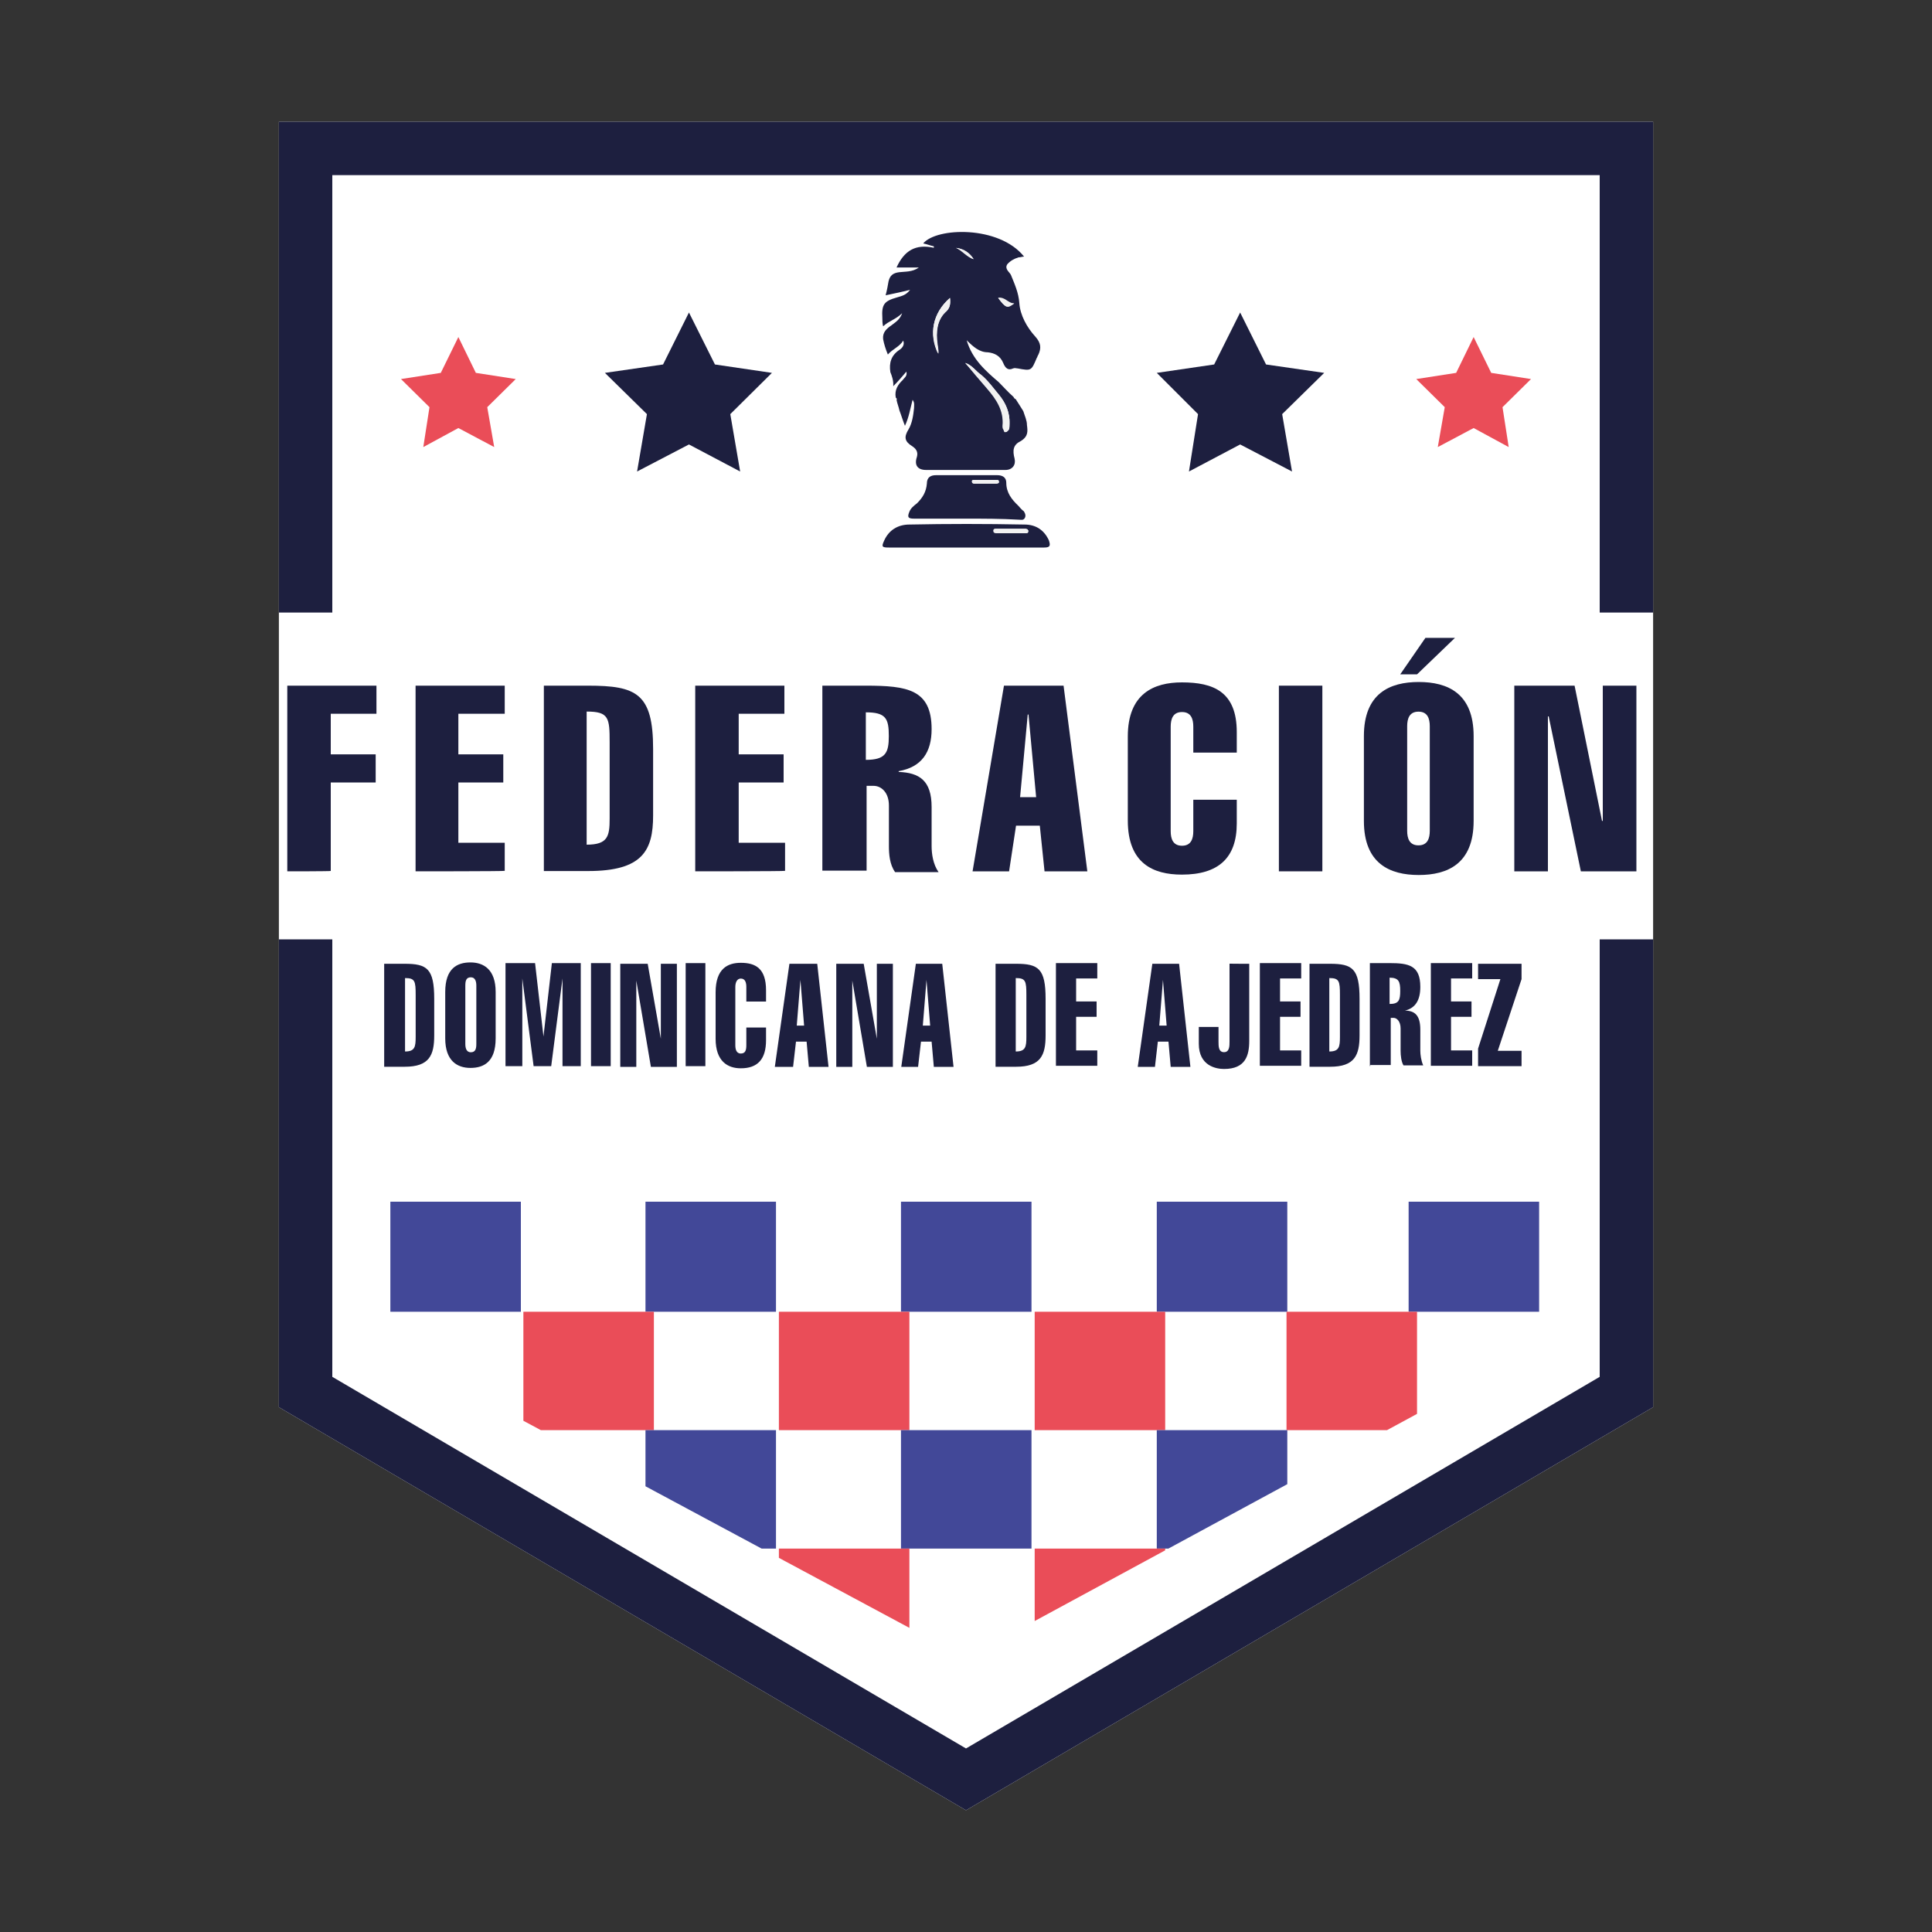 <?xml version="1.0" encoding="utf-8"?>
<!-- Generator: Adobe Illustrator 25.2.1, SVG Export Plug-In . SVG Version: 6.00 Build 0)  -->
<svg version="1.1" id="Capa_1" xmlns="http://www.w3.org/2000/svg" xmlns:xlink="http://www.w3.org/1999/xlink" x="0px" y="0px"
	 viewBox="0 0 200 200" style="enable-background:new 0 0 200 200;" xml:space="preserve">
<rect x="0" y="0" width="200" height="200" fill="#333333" stroke="none"/>
<style type="text/css">
	.st0{fill:#FFFFFF;}
	.st1{fill:#1D1F3F;}
	.st2{clip-path:url(#SVGID_2_);}
	.st3{fill:#424898;}
	.st4{fill:#EA4D58;}
	.st5{fill:#F2F2F2;}
</style>
<polygon class="st0" points="171.13,145.67 100,187.4 28.87,145.67 28.87,12.6 171.13,12.6 "/>
<g>
	<g>
		<polygon class="st1" points="165.6,97.24 165.6,142.53 100,181 34.4,142.53 34.4,97.24 28.87,97.24 28.87,145.67 100,187.4 
			171.13,145.67 171.13,97.24 		"/>
		<polygon class="st1" points="34.4,63.41 34.4,18.13 165.6,18.13 165.6,63.41 171.13,63.41 171.13,12.6 28.87,12.6 28.87,63.41 		
			"/>
	</g>
	<g>
		<g>
			<g>
				<g>
					<g>
						<defs>
							<polygon id="SVGID_1_" points="40.41,124.4 159.36,124.4 159.36,139.5 100,171.66 40.41,139.69 							"/>
						</defs>
						<clipPath id="SVGID_2_">
							<use xlink:href="#SVGID_1_"  style="overflow:visible;"/>
						</clipPath>
						<g class="st2">
							<rect x="40.41" y="123.53" class="st3" width="13.51" height="12.26"/>
							<rect x="66.82" y="123.53" class="st3" width="13.51" height="12.26"/>
							<rect x="93.27" y="123.53" class="st3" width="13.51" height="12.26"/>
							<rect x="119.75" y="123.53" class="st3" width="13.51" height="12.26"/>
							<rect x="145.82" y="123.53" class="st3" width="13.51" height="12.26"/>
							<rect x="54.18" y="135.79" class="st4" width="13.51" height="12.26"/>
							<rect x="80.63" y="135.79" class="st4" width="13.51" height="12.26"/>
							<rect x="107.11" y="135.79" class="st4" width="13.51" height="12.26"/>
							<rect x="133.18" y="135.79" class="st4" width="13.51" height="12.26"/>
							<rect x="66.82" y="148.05" class="st3" width="13.51" height="12.26"/>
							<rect x="93.27" y="148.05" class="st3" width="13.51" height="12.26"/>
							<rect x="119.75" y="148.05" class="st3" width="13.51" height="12.26"/>
							<rect x="80.63" y="160.31" class="st4" width="13.51" height="12.26"/>
							<rect x="107.11" y="160.31" class="st4" width="13.51" height="12.26"/>
						</g>
					</g>
				</g>
			</g>
		</g>
	</g>
	<g>
		<polygon class="st4" points="47.45,34.89 49.26,38.6 53.39,39.24 50.44,42.15 51.16,46.28 47.45,44.31 43.82,46.28 44.46,42.15 
			41.51,39.24 45.63,38.6 		"/>
		<polygon class="st4" points="152.55,34.89 154.37,38.6 158.49,39.24 155.54,42.15 156.18,46.28 152.55,44.31 148.84,46.28 
			149.56,42.15 146.61,39.24 150.74,38.6 		"/>
		<g>
			<polygon class="st1" points="71.32,32.35 74.01,37.73 79.91,38.6 75.6,42.87 76.62,48.81 71.32,46.01 65.95,48.81 66.97,42.87 
				62.62,38.6 68.64,37.73 			"/>
		</g>
		<g>
			<polygon class="st1" points="128.38,32.35 131.06,37.73 137.08,38.6 132.73,42.87 133.75,48.81 128.38,46.01 123.08,48.81 
				124.02,42.87 119.75,38.6 125.69,37.73 			"/>
		</g>
		<g>
			<path class="st1" d="M92.17,38.52c-0.15-0.95,0.08-1.74,0.95-2.31c0.23-0.15,0.57-0.49,0.38-0.95c-0.38,0.64-1.1,0.87-1.59,1.44
				c-0.23-0.57-0.38-1.02-0.49-1.59c-0.08-0.72,0.38-1.1,0.87-1.44c0.38-0.3,0.87-0.57,1.1-1.25c-0.64,0.64-1.36,0.79-1.97,1.36
				c-0.08-0.3-0.08-0.64-0.08-0.87c-0.08-1.36,0.15-1.74,1.51-2.12c0.49-0.15,0.95-0.23,1.36-0.79c-0.87,0.23-1.66,0.38-2.53,0.57
				c0.15-0.57,0.23-1.02,0.3-1.44c0.15-0.64,0.49-0.87,1.1-0.95s1.36,0,2.04-0.49c-0.87,0-1.51,0-2.31,0
				c0.79-1.74,1.97-2.46,3.86-2.04c0-0.08,0-0.15,0-0.15c-0.38-0.08-0.72-0.23-1.1-0.3c1.36-1.66,7.83-1.89,10.44,1.36
				c-0.15,0-0.38,0.08-0.57,0.08c-0.49,0.15-0.87,0.38-1.17,0.72c-0.3,0.49,0.23,0.79,0.38,1.1c0.38,0.95,0.79,1.82,0.87,2.91
				c0.08,1.25,0.79,2.53,1.66,3.48c0.57,0.64,0.64,1.17,0.3,1.89c-0.08,0.08-0.08,0.23-0.15,0.3c-0.57,1.36-0.57,1.36-1.97,1.1
				c-0.15,0-0.3-0.08-0.49,0c-0.49,0.23-0.79,0-1.02-0.57c-0.3-0.72-0.87-1.02-1.59-1.1c-0.87,0-1.51-0.57-2.19-1.25
				c0.57,1.97,1.97,3.18,3.33,4.35c0.49,0.49,0.95,1.02,1.51,1.51c0.08,0.15,0.15,0.23,0.23,0.23c0.23,0.38,0.57,0.87,0.79,1.25
				c0.15,0.49,0.38,0.95,0.38,1.44c0.08,0.64,0.15,1.17-0.64,1.66c-0.79,0.38-0.87,0.95-0.64,1.82c0.15,0.64-0.23,1.17-0.95,1.17
				c-1.17,0-2.38,0-3.56,0c-1.59,0-3.06,0-4.65,0c-0.87,0-1.25-0.49-0.95-1.36c0.15-0.57-0.15-0.87-0.49-1.1
				c-0.79-0.49-0.87-0.95-0.38-1.74c0.38-0.64,0.49-1.44,0.57-2.19c0-0.3,0.08-0.57-0.15-0.87c-0.23,0.87-0.38,1.82-0.79,2.69
				c-0.23-0.57-0.38-1.1-0.57-1.59c-0.08-0.38-0.23-0.72-0.3-1.1c0.08-0.08,0-0.15-0.08-0.23c-0.15-0.79,0.23-1.36,0.72-1.82
				c0.15-0.23,0.49-0.38,0.38-0.87c-0.49,0.57-0.87,1.02-1.36,1.51C92.51,39.39,92.32,38.9,92.17,38.52z M99.92,37.57
				c0.79,0.87,1.51,1.74,2.31,2.61c0.95,1.1,1.74,2.31,1.59,3.86c0,0.15,0,0.23,0.08,0.38c0,0.23,0.08,0.38,0.23,0.3
				c0.08,0,0.23-0.15,0.3-0.23c0.08-0.15,0.08-0.38,0.08-0.64c0-1.17-0.38-2.12-1.1-2.99c-0.57-0.68-1.1-1.4-1.82-2.04
				C101.02,38.44,100.64,37.8,99.92,37.57z M98.34,30.84c-1.82,1.59-2.19,3.78-1.25,5.75c0.08-0.38,0-0.72-0.08-1.02
				c-0.15-1.17,0-2.38,0.79-3.25C98.34,31.97,98.41,31.48,98.34,30.84z M103.33,30.84c0.79,1.06,0.95,1.06,1.66,0.57
				C104.35,31.48,103.93,30.76,103.33,30.84z M100.79,26.83c-0.38-0.64-1.02-1.1-1.82-1.17C99.7,25.96,100.08,26.6,100.79,26.83z"/>
			<g>
				<path class="st1" d="M100,53.69c-1.82,0-3.56,0-5.37,0c-0.64,0-0.72-0.15-0.49-0.72c0.15-0.38,0.49-0.64,0.79-0.87
					c0.57-0.57,0.95-1.17,1.02-2.04c0-0.64,0.38-0.87,0.95-0.87c2.12,0,4.2,0,6.32,0c0.57,0,0.95,0.23,0.95,0.79
					c0,1.02,0.57,1.74,1.25,2.38c0.15,0.15,0.3,0.38,0.57,0.57c0.15,0.23,0.23,0.49,0.08,0.72s-0.38,0.15-0.57,0.15
					C103.63,53.69,101.82,53.69,100,53.69z M101.97,49.68c-0.38,0-0.72,0-1.1,0c-0.08,0-0.23,0-0.23,0.15s0.08,0.23,0.23,0.23
					c0.79,0,1.51,0,2.31,0c0.15,0,0.3-0.08,0.23-0.23c0-0.15-0.15-0.15-0.3-0.15C102.69,49.68,102.31,49.68,101.97,49.68z"/>
			</g>
			<g>
				<path class="st1" d="M100.08,56.68c-2.69,0-5.37,0-8.06,0c-0.72,0-0.79-0.08-0.49-0.72c0.49-1.1,1.44-1.66,2.61-1.66
					c3.93-0.08,7.91-0.08,11.92,0c1.17,0,2.04,0.57,2.53,1.66c0.15,0.49,0.15,0.72-0.49,0.72
					C105.37,56.68,102.76,56.68,100.08,56.68z M104.65,55.2c0.49,0,1.02,0,1.51,0c0.15,0,0.3,0,0.3-0.23c0-0.15-0.15-0.15-0.3-0.23
					c-1.02,0-2.04,0-2.99,0c-0.15,0-0.38,0-0.3,0.23c0,0.15,0.23,0.23,0.38,0.23C103.71,55.2,104.2,55.2,104.65,55.2z"/>
			</g>
			<path class="st5" d="M99.92,37.57c0.72,0.23,1.1,0.87,1.66,1.25c0.72,0.57,1.25,1.36,1.82,2.04c0.72,0.87,1.17,1.89,1.1,2.99
				c0,0.23,0,0.38-0.08,0.64c-0.08,0.08-0.15,0.23-0.3,0.23s-0.23-0.15-0.23-0.23c-0.11-0.11-0.11-0.23-0.11-0.38
				c0.15-1.59-0.64-2.76-1.59-3.86C101.44,39.39,100.64,38.44,99.92,37.57z"/>
			<path class="st5" d="M98.34,30.84c0.08,0.64,0,1.1-0.49,1.51c-0.87,0.87-0.95,2.04-0.79,3.25c0,0.3,0.15,0.64,0.08,1.02
				C96.14,34.59,96.52,32.43,98.34,30.84z"/>
			<path class="st5" d="M103.33,30.84c0.72-0.15,1.02,0.57,1.66,0.57C104.28,31.97,104.12,31.9,103.33,30.84z"/>
			<path class="st5" d="M100.79,26.83c-0.72-0.23-1.17-0.87-1.82-1.17C99.77,25.81,100.38,26.19,100.79,26.83z"/>
			<path class="st5" d="M101.97,49.68c0.38,0,0.72,0,1.1,0c0.15,0,0.3,0,0.3,0.15s-0.08,0.23-0.23,0.23c-0.79,0-1.51,0-2.31,0
				c-0.15,0-0.23-0.08-0.23-0.23c0-0.15,0.15-0.15,0.23-0.15C101.25,49.68,101.59,49.68,101.97,49.68z"/>
			<path class="st5" d="M104.65,55.2c-0.49,0-0.95,0-1.44,0c-0.15,0-0.38,0-0.38-0.23s0.15-0.23,0.3-0.23c1.02,0,2.04,0,2.99,0
				c0.15,0,0.3,0,0.3,0.23s-0.15,0.23-0.3,0.23C105.68,55.2,105.22,55.2,104.65,55.2z"/>
		</g>
	</g>
	<g>
		<path class="st1" d="M29.74,90.2V70.98h9.23v2.91h-4.73v4.2h4.65V81h-4.65v9.16C34.24,90.2,29.74,90.2,29.74,90.2z"/>
		<path class="st1" d="M43.02,90.2V70.98h9.23v2.91h-4.8v4.2h4.65V81h-4.65v6.24h4.8v2.91C52.25,90.2,43.02,90.2,43.02,90.2z"/>
		<path class="st1" d="M56.3,70.98h4.58c4.99,0,6.73,0.79,6.73,6.55v6.89c0,3.63-1.1,5.75-6.73,5.75H56.3
			C56.3,90.16,56.3,70.98,56.3,70.98z M60.73,87.44c2.19,0,2.38-0.87,2.38-2.69v-7.91c0-2.53-0.08-3.18-2.38-3.18V87.44z"/>
		<path class="st1" d="M71.97,90.2V70.98h9.23v2.91h-4.73v4.2h4.65V81h-4.65v6.24h4.8v2.91C81.27,90.2,71.97,90.2,71.97,90.2z"/>
		<path class="st1" d="M85.13,90.2V70.98h4.5c4.28,0,6.81,0.38,6.81,4.5c0,2.38-1.02,3.93-3.41,4.35v0.08
			c2.12,0.08,3.41,0.87,3.41,3.63v4.05c0,0.79,0.15,1.89,0.72,2.69h-4.5c-0.57-0.79-0.64-1.89-0.64-2.69v-4.2
			c0-1.36-0.79-2.04-1.59-2.04h-0.72v8.78h-4.58V90.2z M89.63,78.66c2.04,0,2.38-0.72,2.38-2.46c0-1.82-0.3-2.46-2.38-2.46V78.66z"
			/>
		<path class="st1" d="M110.1,70.98l2.46,19.22h-4.43l-0.49-4.73h-2.46l-0.72,4.73h-3.78l3.25-19.22H110.1z M107.26,82.52
			l-0.79-8.55h-0.08l-0.79,8.55H107.26z"/>
		<path class="st1" d="M128.03,82.71v2.53c0,3.56-1.89,5.3-5.68,5.3c-2.99,0-5.6-1.17-5.6-5.6v-8.7c0-4.43,2.69-5.6,5.6-5.6
			c3.25,0,5.68,0.95,5.68,5.15v2.12h-4.5v-2.69c0-0.79-0.23-1.51-1.17-1.51s-1.17,0.72-1.17,1.51v10.82c0,0.79,0.23,1.51,1.17,1.51
			s1.17-0.72,1.17-1.51v-3.25h4.5V82.71z"/>
		<path class="st1" d="M132.39,90.2V70.98h4.5V90.2H132.39z"/>
		<path class="st1" d="M152.55,84.98c0,4.43-2.69,5.6-5.68,5.6s-5.68-1.17-5.68-5.6V76.2c0-4.43,2.69-5.6,5.68-5.6
			s5.68,1.17,5.68,5.6V84.98z M144.95,69.81l2.61-3.78h3.06l-3.93,3.78H144.95z M145.67,86c0,0.79,0.23,1.51,1.17,1.51
			s1.17-0.72,1.17-1.51V75.18c0-0.79-0.23-1.51-1.17-1.51s-1.17,0.72-1.17,1.51V86z"/>
		<path class="st1" d="M156.83,70.98H163l2.84,14h0.08v-14h3.48V90.2h-5.75l-3.33-16.04h-0.08V90.2h-3.48V70.98H156.83z"/>
	</g>
	<g>
		<path class="st1" d="M39.77,99.77h2.12c2.31,0,3.06,0.49,3.06,3.63v3.78c0,2.04-0.49,3.25-3.06,3.25h-2.12V99.77z M41.93,108.85
			c1.02,0,1.1-0.49,1.1-1.51v-4.35c0-1.44-0.08-1.74-1.1-1.74V108.85z"/>
		<path class="st1" d="M51.31,107.49c0,2.46-1.25,3.06-2.61,3.06s-2.61-0.72-2.61-3.06v-4.8c0-2.46,1.25-3.06,2.61-3.06
			s2.61,0.72,2.61,3.06V107.49z M48.17,108.06c0,0.38,0.08,0.87,0.57,0.87s0.57-0.38,0.57-0.87v-6.02c0-0.38-0.08-0.87-0.57-0.87
			s-0.57,0.38-0.57,0.87V108.06z"/>
		<path class="st1" d="M53.99,110.37h-1.66V99.7h3.06l0.87,7.6l0,0l0.87-7.6h2.99v10.67h-1.89v-9.08l0,0l-1.17,9.08h-1.82
			l-1.17-9.08l0,0v9.08C54.07,110.37,53.99,110.37,53.99,110.37z"/>
		<path class="st1" d="M61.18,110.37V99.7h2.04v10.67C63.22,110.37,61.18,110.37,61.18,110.37z"/>
		<path class="st1" d="M64.21,99.77h2.84l1.36,7.76l0,0v-7.76h1.66v10.67h-2.69l-1.51-8.93l0,0v8.93h-1.66
			C64.21,110.44,64.21,99.77,64.21,99.77z"/>
		<path class="st1" d="M70.98,110.37V99.7h2.04v10.67C73.02,110.37,70.98,110.37,70.98,110.37z"/>
		<path class="st1" d="M79.3,106.24v1.44c0,1.97-0.87,2.91-2.61,2.91c-1.36,0-2.61-0.72-2.61-3.06v-4.8c0-2.46,1.25-3.06,2.61-3.06
			c1.51,0,2.61,0.57,2.61,2.84v1.17h-2.04v-1.51c0-0.38-0.08-0.87-0.57-0.87c-0.38,0-0.57,0.38-0.57,0.87v6.02
			c0,0.38,0.08,0.87,0.57,0.87s0.57-0.38,0.57-0.87v-1.82h2.04V106.24z"/>
		<path class="st1" d="M84.6,99.77l1.17,10.67h-2.04l-0.23-2.61h-1.1l-0.3,2.61h-1.89l1.51-10.67H84.6z M83.24,106.17l-0.38-4.73
			l0,0l-0.38,4.73H83.24z"/>
		<path class="st1" d="M86.57,99.77h2.84l1.36,7.76l0,0v-7.76h1.66v10.67h-2.69l-1.51-8.93l0,0v8.93h-1.66
			C86.57,110.44,86.57,99.77,86.57,99.77z"/>
		<path class="st1" d="M97.54,99.77l1.17,10.67h-2.04l-0.23-2.61h-1.1l-0.3,2.61H93.3l1.51-10.67H97.54z M96.29,106.17l-0.38-4.73
			l0,0l-0.38,4.73H96.29z"/>
		<path class="st1" d="M103.06,99.77h2.12c2.31,0,3.06,0.49,3.06,3.63v3.78c0,2.04-0.49,3.25-3.06,3.25h-2.12V99.77z M105.15,108.85
			c1.02,0,1.1-0.49,1.1-1.51v-4.35c0-1.44-0.08-1.74-1.1-1.74V108.85z"/>
		<path class="st1" d="M109.31,110.37V99.7h4.28v1.59h-2.19v2.38h2.12v1.59h-2.12v3.48h2.19v1.59h-4.28V110.37z"/>
		<path class="st1" d="M122.06,99.77l1.17,10.67h-2.04l-0.23-2.61h-1.1l-0.3,2.61h-1.78l1.51-10.67H122.06z M120.77,106.17
			l-0.38-4.73l0,0l-0.38,4.73H120.77z"/>
		<path class="st1" d="M129.32,99.77v7.98c0,1.51-0.38,2.91-2.61,2.91c-0.79,0-2.61-0.3-2.61-2.61v-1.74h2.04v1.51
			c0,0.49,0,1.1,0.57,1.1s0.57-0.64,0.57-1.1v-8.06C127.28,99.77,129.32,99.77,129.32,99.77z"/>
		<path class="st1" d="M130.42,110.37V99.7h4.28v1.59h-2.19v2.38h2.12v1.59h-2.12v3.48h2.19v1.59h-4.28V110.37z"/>
		<path class="st1" d="M135.56,99.77h2.12c2.31,0,3.06,0.49,3.06,3.63v3.78c0,2.04-0.49,3.25-3.06,3.25h-2.12V99.77z M137.61,108.85
			c1.02,0,1.1-0.49,1.1-1.51v-4.35c0-1.44-0.08-1.74-1.1-1.74V108.85z"/>
		<path class="st1" d="M141.81,110.37V99.7h2.04c1.97,0,3.18,0.23,3.18,2.46c0,1.36-0.49,2.19-1.59,2.46l0,0
			c1.02,0,1.59,0.49,1.59,1.97v2.19c0,0.38,0.08,1.02,0.3,1.51h-2.04c-0.23-0.38-0.3-1.02-0.3-1.51v-2.31c0-0.72-0.38-1.1-0.72-1.1
			h-0.3v4.88h-2.12v0.11h-0.04V110.37z M143.85,103.93c0.95,0,1.1-0.38,1.1-1.36c0-0.95-0.15-1.36-1.1-1.36V103.93z"/>
		<path class="st1" d="M148.12,110.37V99.7h4.28v1.59h-2.19v2.38h2.12v1.59h-2.12v3.48h2.19v1.59h-4.28V110.37z"/>
		<path class="st1" d="M153.01,110.37v-1.82l2.31-7.19h-2.31v-1.59h4.5v1.59l-2.46,7.42h2.46v1.59
			C157.51,110.37,153.01,110.37,153.01,110.37z"/>
	</g>
</g>
</svg>
